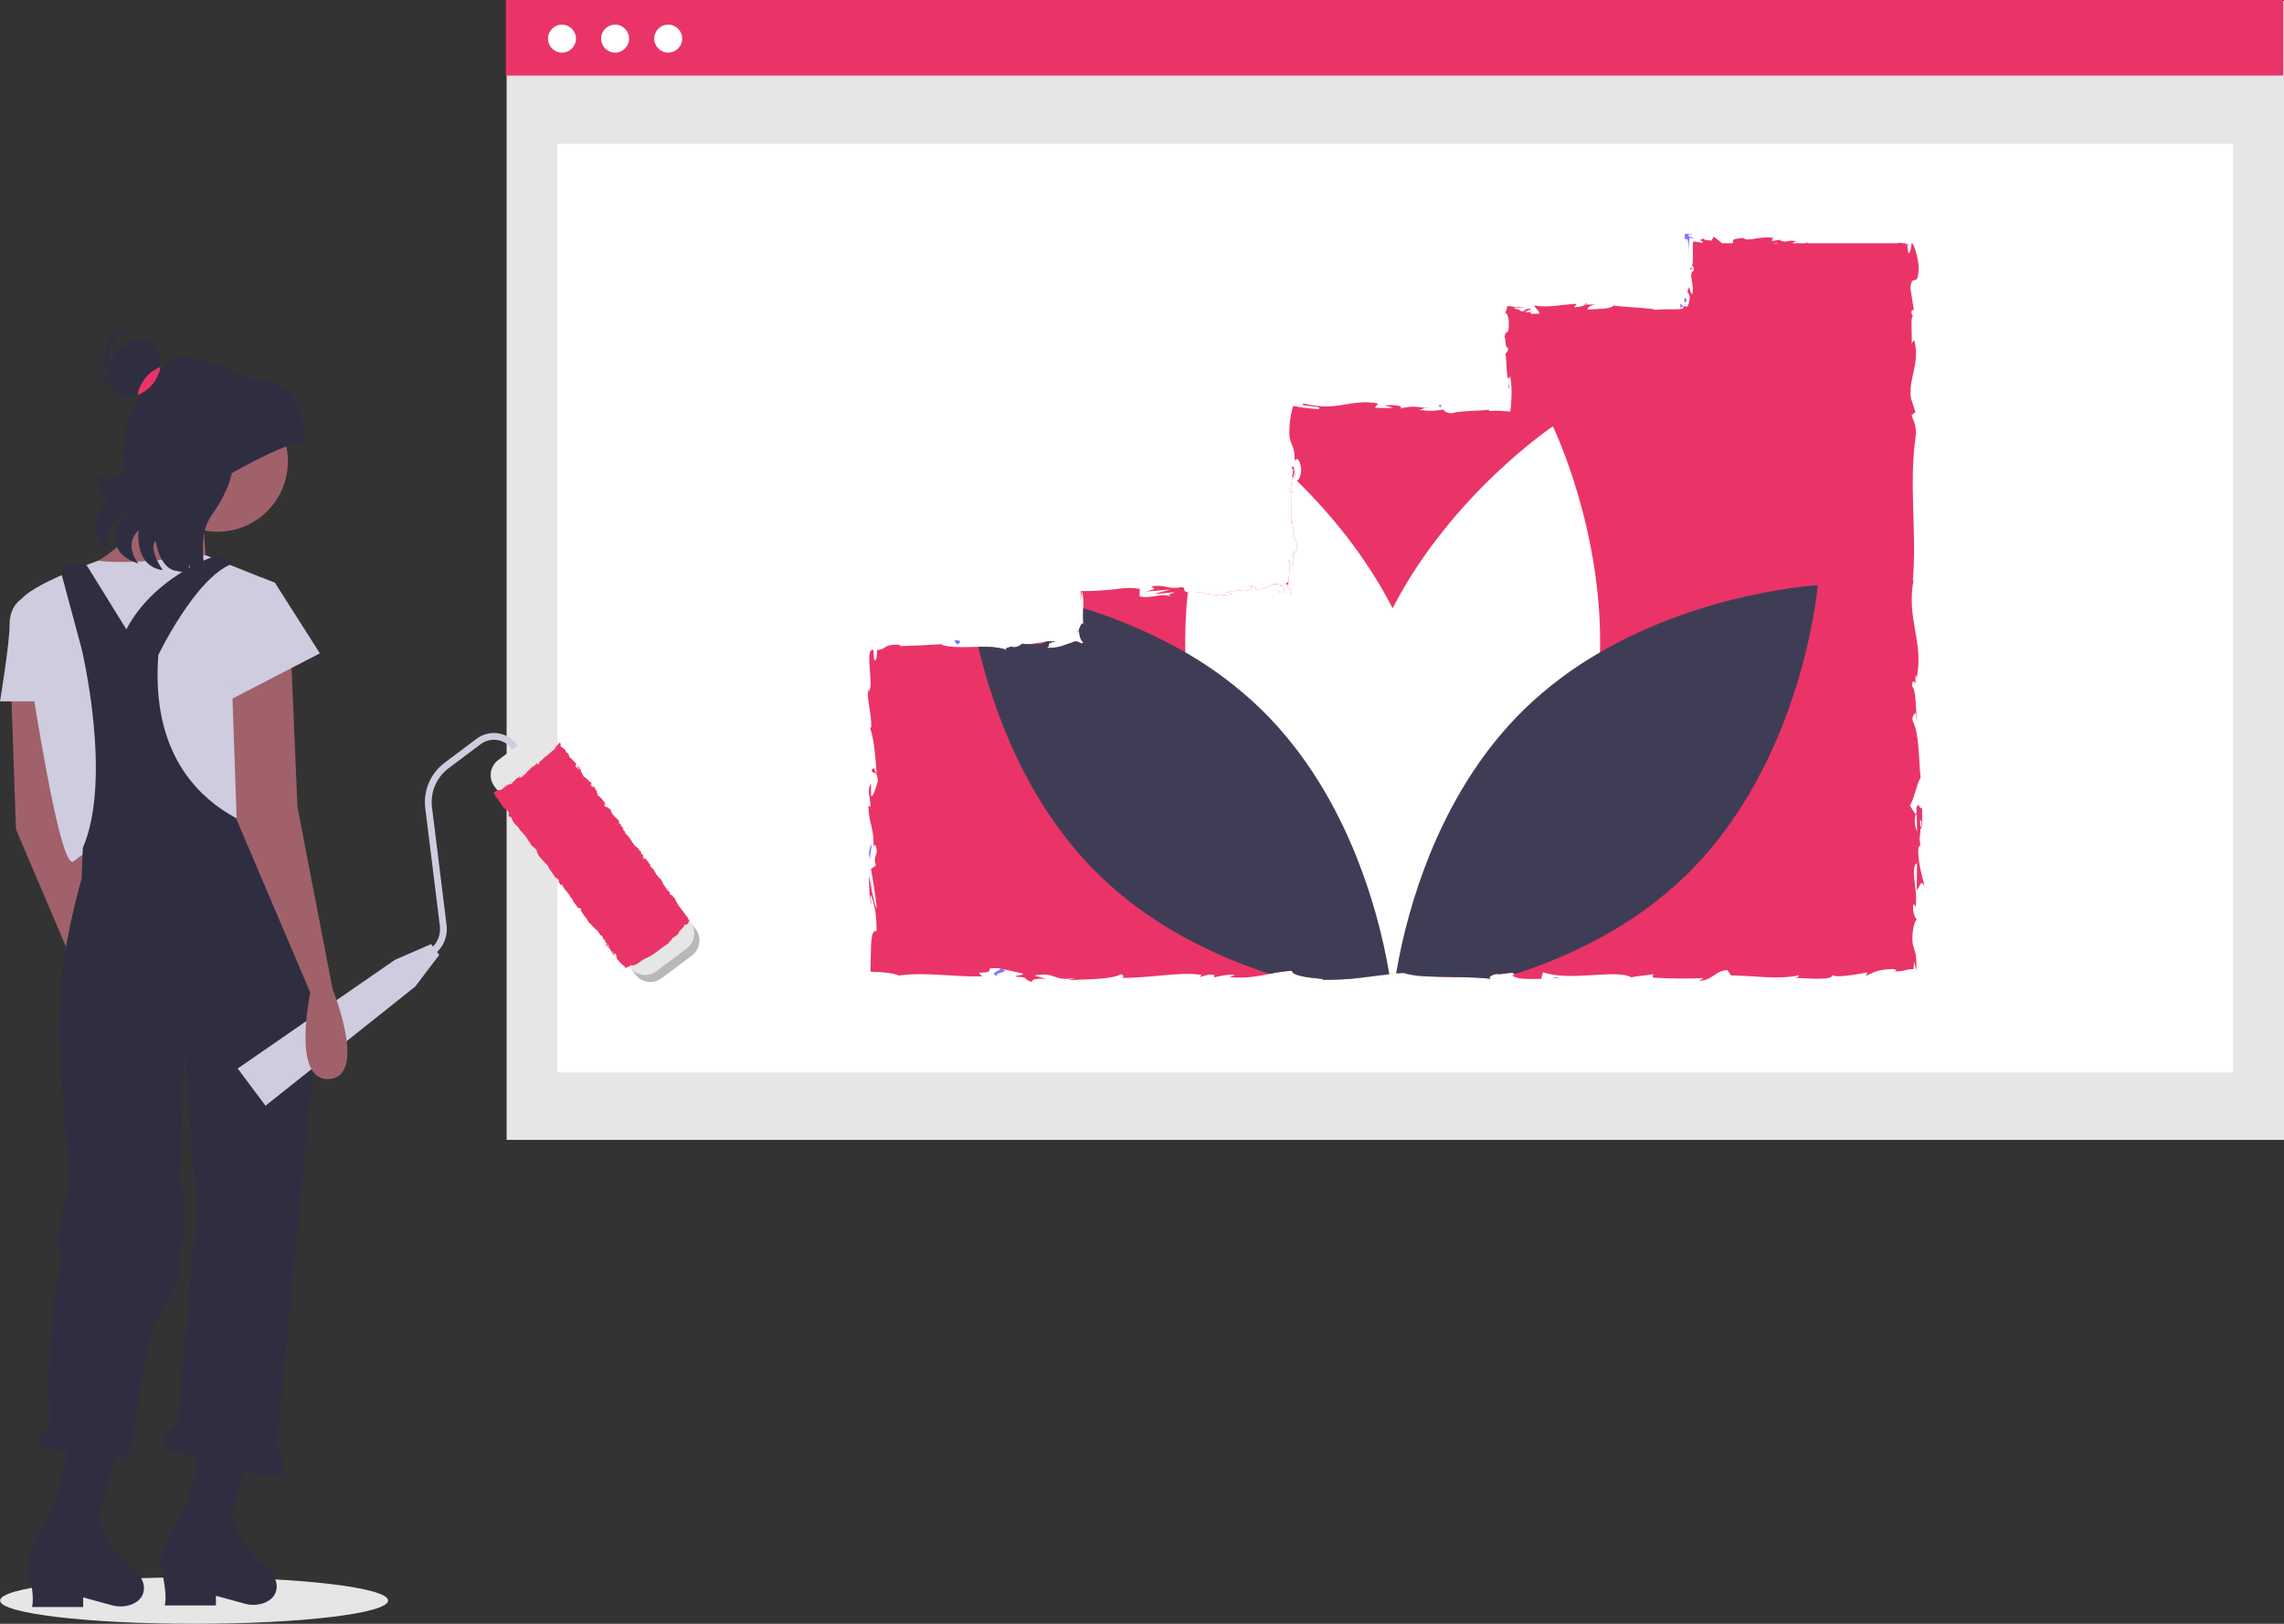 <svg width="180" height="128" viewBox="0 0 180 128" fill="none" xmlns="http://www.w3.org/2000/svg">
<rect x="0" y="0" width="180" height="128" fill="#333333" stroke="none"/>
<g clip-path="url(#clip0)">
<path d="M15.297 128C23.741 128 30.587 127.179 30.587 126.167C30.587 125.155 23.741 124.335 15.297 124.335C6.853 124.335 0.008 125.155 0.008 126.167C0.008 127.179 6.853 128 15.297 128Z" fill="#E6E6E6"/>
<path d="M180 0.079H39.927V89.852H180V0.079Z" fill="#E6E6E6"/>
<path d="M175.995 11.339H43.932V84.541H175.995V11.339Z" fill="white"/>
<path d="M179.94 0H39.867V5.955H179.94V0Z" fill="#EA3467"/>
<path d="M44.289 4.148C44.898 4.148 45.392 3.654 45.392 3.045C45.392 2.435 44.898 1.941 44.289 1.941C43.68 1.941 43.186 2.435 43.186 3.045C43.186 3.654 43.68 4.148 44.289 4.148Z" fill="white"/>
<path d="M48.476 4.148C49.085 4.148 49.578 3.654 49.578 3.045C49.578 2.435 49.085 1.941 48.476 1.941C47.867 1.941 47.373 2.435 47.373 3.045C47.373 3.654 47.867 4.148 48.476 4.148Z" fill="white"/>
<path d="M52.662 4.148C53.271 4.148 53.765 3.654 53.765 3.045C53.765 2.435 53.271 1.941 52.662 1.941C52.053 1.941 51.559 2.435 51.559 3.045C51.559 3.654 52.053 4.148 52.662 4.148Z" fill="white"/>
<path d="M118.985 29.769C118.963 29.851 118.949 29.935 118.947 30.02L118.985 29.769Z" fill="#7F77FF"/>
<path d="M102.096 37.503C102.088 37.319 102.055 37.242 102.026 37.233C102.047 37.404 102.067 37.544 102.096 37.503Z" fill="#7F77FF"/>
<path d="M101.755 41.386C101.749 41.466 101.743 41.54 101.733 41.629C101.714 41.548 101.722 41.463 101.755 41.386Z" fill="#7F77FF"/>
<path d="M118.946 30.02L118.843 30.666C118.95 30.711 118.922 30.335 118.946 30.02Z" fill="#7F77FF"/>
<path d="M124.771 24.006L124.967 24.005C125.026 23.966 125.081 23.921 125.13 23.871L124.771 24.006Z" fill="#7F77FF"/>
<path d="M132.457 24.345C132.464 24.299 132.484 24.256 132.516 24.222C132.547 24.188 132.588 24.164 132.634 24.153C132.582 24.081 132.523 24.015 132.458 23.955C132.363 23.943 132.463 24.223 132.457 24.345Z" fill="#7F77FF"/>
<path d="M140.498 18.86C140.524 18.856 140.548 18.852 140.567 18.848L140.498 18.86Z" fill="#7F77FF"/>
<path d="M140.338 18.887L140.497 18.86C140.444 18.868 140.384 18.877 140.338 18.887Z" fill="#7F77FF"/>
<path d="M118.618 24.667C118.599 24.663 118.579 24.665 118.561 24.674C118.543 24.682 118.529 24.695 118.519 24.713C118.554 24.735 118.587 24.712 118.618 24.667Z" fill="#7F77FF"/>
<path d="M150.297 19.174L150.312 19.305C150.363 19.322 150.415 19.331 150.468 19.334L150.297 19.174Z" fill="#7F77FF"/>
<path d="M101.135 46.102C101.137 46.102 101.137 46.104 101.133 46.108C101.133 46.11 101.131 46.112 101.129 46.114C101.129 46.118 101.1 46.122 101.078 46.126C101.067 46.123 101.056 46.121 101.044 46.12C101.074 46.116 101.104 46.11 101.127 46.108C101.131 46.104 101.133 46.102 101.135 46.102Z" fill="#7F77FF"/>
<path d="M78.722 76.953C77.937 76.703 79.999 76.632 78.817 76.354C78.927 76.464 77.743 76.791 78.722 76.953Z" fill="#7F77FF"/>
<path d="M84.993 49.716C84.966 49.783 84.924 49.844 84.871 49.893C84.93 49.762 84.963 49.722 84.993 49.716Z" fill="#7F77FF"/>
<path d="M96.611 46.686C96.503 46.682 96.396 46.67 96.29 46.65L96.611 46.686Z" fill="#7F77FF"/>
<path d="M80.836 50.705C80.727 50.684 80.615 50.684 80.505 50.705C80.528 50.719 80.552 50.731 80.578 50.739C80.659 50.705 80.749 50.693 80.836 50.705Z" fill="#7F77FF"/>
<path d="M80.836 50.705C80.878 50.712 80.921 50.721 80.976 50.727C80.93 50.717 80.883 50.709 80.836 50.705Z" fill="#7F77FF"/>
<path d="M73.978 50.729C74.015 50.751 74.064 50.767 74.107 50.785C74.176 50.781 74.257 50.775 74.329 50.77L73.978 50.729Z" fill="#7F77FF"/>
<path d="M79.788 50.917C79.788 50.922 79.786 50.927 79.783 50.931C79.78 50.935 79.776 50.938 79.772 50.94C79.78 50.928 79.788 50.917 79.788 50.917Z" fill="#7F77FF"/>
<path d="M149.154 76.547C149.109 76.543 149.065 76.539 149.016 76.534C149.067 76.541 149.112 76.545 149.154 76.547Z" fill="#7F77FF"/>
<path d="M151.042 70.119C151.04 70.119 151.039 70.12 151.037 70.12C151.039 70.128 151.04 70.126 151.042 70.119Z" fill="#7F77FF"/>
<path d="M96.013 46.867C96.085 46.853 96.155 46.833 96.222 46.805C96.368 46.843 96.169 46.841 96.013 46.867Z" fill="#7F77FF"/>
<path d="M150.839 45.569C150.849 45.522 150.86 45.469 150.874 45.404C150.861 45.46 150.85 45.514 150.839 45.569Z" fill="#7F77FF"/>
<path d="M151.198 66.788C151.22 66.74 151.25 66.697 151.288 66.66L151.316 66.76C151.338 66.555 151.324 66.348 151.276 66.148C151.319 65.883 151.345 65.614 151.352 65.345C151.563 65.232 151.465 64.206 151.477 63.712C151.198 63.752 151.242 63.116 151.017 63.696C151.033 63.662 151.043 63.831 151.055 64.134C151.059 64.205 151.069 64.276 151.085 64.345C151.077 64.335 151.069 64.323 151.059 64.311C151.065 64.636 151.071 65.061 151.079 65.543C150.889 65.119 150.851 64.642 150.971 64.194C150.792 63.941 150.607 63.66 150.522 63.502C150.912 62.825 151.123 61.518 151.362 61.337C151.206 59.825 151.258 57.775 150.733 56.822C150.665 56.392 150.884 56.328 150.967 56.167C151.019 56.416 151.011 56.711 151.087 56.846C150.952 55.986 151.035 54.298 150.667 54.093C150.832 53.009 151.005 54.703 150.946 53.212L151.057 53.414C151.634 50.535 150.173 48.714 150.838 45.568C150.812 45.685 150.788 45.755 150.745 45.787C151.077 42.085 150.432 38.157 150.96 34.503C151.065 33.465 150.832 33.351 150.653 32.718L150.954 32.493L150.607 31.409C150.352 29.873 151.344 28.749 150.864 26.803L150.661 27.054C150.701 26.354 150.541 24.84 150.774 24.958C150.713 24.891 150.671 24.81 150.653 24.721C150.635 24.633 150.641 24.541 150.671 24.456L150.828 24.434L150.557 22.716C150.671 21.388 151.183 22.926 151.212 20.983C151.153 20.262 150.754 18.929 150.649 19.2C150.643 19.491 150.551 19.943 150.394 19.965L150.313 19.306C150.283 19.298 150.255 19.29 150.225 19.28V19.174H149.94C149.881 19.149 149.817 19.136 149.753 19.136C149.689 19.136 149.625 19.149 149.566 19.174H142.429L142.506 19.096L142.271 19.174H141.264C141.294 19.114 141.389 19.065 141.588 19.041C140.856 18.835 140.939 19.188 140.312 18.959C140.243 18.923 140.273 18.903 140.338 18.887L139.621 19.011C139.763 18.923 139.504 18.718 139.942 18.778C138.66 18.539 137.873 19.088 137.39 18.774L137.497 18.75C136.165 18.853 136.729 18.971 136.538 19.174H135.705L135.538 19.035L135.313 18.847C135.237 18.777 135.153 18.714 135.064 18.66C134.996 18.756 134.935 18.858 134.881 18.963C134.674 18.953 134.248 18.931 134.268 18.808C133.904 18.913 133.979 18.945 134.067 18.977C134.163 19.009 134.278 19.039 134.131 19.138C133.897 19.083 133.659 19.05 133.42 19.041C133.394 19.483 133.426 20.019 133.416 20.427C133.406 20.854 133.356 21.129 133.161 21.214C133.392 21.531 133.34 20.367 133.502 21.312C132.98 21.577 133.589 22.416 133.35 23.203C133.081 22.975 133.225 22.195 132.984 23.007C133.06 23.088 133.115 23.184 133.147 23.29C133.17 23.397 133.172 23.507 133.155 23.615C133.12 23.806 133.066 23.994 132.994 24.175C132.876 24.145 132.754 24.138 132.634 24.153C132.753 24.334 132.486 24.372 132.086 24.38C131.845 24.38 131.568 24.382 131.286 24.382C130.989 24.386 130.684 24.394 130.398 24.424C130.469 24.302 128.246 24.227 127.182 24.095L127.212 24.033C127.007 24.4 125.91 24.33 125.11 24.406C125.142 24.187 125.285 24.101 125.719 24.003L124.967 24.005C124.789 24.123 124.557 24.185 124.069 24.227L124.258 23.952C123.758 23.96 123.255 24.041 122.715 24.097C122.444 24.125 122.167 24.145 121.875 24.149C121.729 24.151 121.58 24.147 121.427 24.139C121.351 24.135 121.274 24.129 121.196 24.121C121.108 24.111 121.021 24.101 120.933 24.091C120.905 24.155 121.003 24.233 121.065 24.312C121.141 24.39 121.21 24.474 121.272 24.563C121.289 24.588 121.3 24.616 121.303 24.647C121.306 24.677 121.302 24.707 121.289 24.735H120.593C120.595 24.659 120.64 24.591 120.788 24.555C120.583 24.614 120.368 24.628 120.157 24.597C120.316 24.521 120.501 24.444 120.71 24.366C119.954 24.265 120.4 24.559 119.868 24.537C119.759 24.342 119.358 24.398 119.315 24.242C119.464 24.223 119.894 24.322 120.085 24.247C119.689 24.227 119.221 24.181 118.791 24.117C118.766 24.309 118.708 24.495 118.62 24.667C118.731 24.677 118.885 24.864 118.908 25.376C118.916 26.032 118.857 26.137 118.783 26.179C118.747 26.199 118.707 26.201 118.669 26.253C118.647 26.288 118.628 26.326 118.616 26.366C118.595 26.42 118.581 26.475 118.572 26.532C118.707 26.775 118.566 27.412 118.861 27.43C118.859 27.723 118.721 27.777 118.642 27.89C118.771 28.408 118.679 30.309 118.992 29.725L119.012 29.592C119.018 29.618 119.02 29.646 119.026 29.677C119.108 30.192 119.14 30.713 119.121 31.233C119.109 31.668 119.068 32.08 119.028 32.443C118.735 32.417 118.464 32.395 118.212 32.383C118.084 32.379 117.961 32.375 117.837 32.379L117.598 32.385C117.515 32.391 117.429 32.395 117.346 32.399L117.35 32.301C116.344 32.413 115.112 32.367 114.395 32.58C114.098 32.578 113.694 32.399 113.822 32.283C113.053 32.357 112.968 32.467 111.859 32.305C112.629 32.134 111.592 32.152 112.649 32.18C111.652 32.094 111.425 31.937 110.354 32.206C110.718 31.953 109.603 31.889 109.129 31.963L109.828 32.144C109.337 32.17 108.845 32.168 108.355 32.136L108.61 31.805C107.59 31.604 106.668 31.775 105.808 31.913C105.396 31.988 104.979 32.031 104.56 32.042L104.409 32.04L104.216 32.03C104.066 32.022 103.915 32.01 103.762 31.992C103.426 31.952 103.093 31.894 102.764 31.817C102.406 31.933 102.884 31.973 103.324 32.018C103.776 32.064 104.186 32.116 103.875 32.252C103.217 32.208 102.562 32.123 101.914 31.998C101.786 32.433 101.696 32.877 101.646 33.327C101.622 33.588 101.614 33.825 101.614 34.035C101.614 34.138 101.616 34.238 101.622 34.33C101.624 34.371 101.626 34.433 101.63 34.453C101.634 34.477 101.638 34.503 101.642 34.527C101.675 34.699 101.73 34.867 101.803 35.027C101.993 35.431 102.063 35.881 102.004 36.324C102.121 36.15 102.438 35.989 102.547 36.995C102.523 37.553 102.352 37.858 102.199 37.886C102.113 37.904 102.034 37.834 101.988 37.678C101.974 37.639 101.964 37.598 101.958 37.557C101.948 37.332 101.986 37.224 102.026 37.232C101.982 36.929 101.932 36.531 101.805 36.904L101.922 37.025C101.885 37.196 101.86 37.369 101.847 37.543C101.793 38.079 101.761 38.703 101.62 38.481C101.717 39.089 101.791 38.88 101.849 38.475C101.723 39.551 101.863 40.221 101.755 41.386C101.821 41.189 101.96 41.006 101.958 41.203C101.811 43.024 102.183 42.006 102.235 43.239C102.054 43.94 101.805 42.988 101.954 44.229C101.833 44.988 101.642 44.391 101.546 44.09C101.64 44.606 101.641 45.135 101.55 45.652C101.544 45.685 101.54 45.719 101.534 45.751C101.53 45.775 101.526 45.801 101.522 45.825L101.514 45.867C101.512 45.879 101.51 45.877 101.508 45.881L101.492 45.901C101.474 45.921 101.454 45.939 101.433 45.955C101.404 45.971 101.378 45.989 101.353 46.01C101.333 45.978 101.309 45.95 101.281 45.925C101.293 45.938 101.302 45.955 101.308 45.972C101.313 45.989 101.315 46.008 101.313 46.026C101.337 46.042 101.363 46.057 101.389 46.07C101.44 46.097 101.494 46.117 101.55 46.132C101.51 46.19 101.508 46.247 101.431 46.176C101.422 46.169 101.414 46.162 101.407 46.154C101.476 46.258 101.559 46.352 101.653 46.435C101.757 46.54 101.88 46.654 101.763 46.759C101.599 46.719 101.429 46.712 101.263 46.739C101.221 46.741 101.18 46.741 101.14 46.739C101.077 46.736 101.015 46.728 100.953 46.718C100.903 46.714 100.854 46.699 100.811 46.674C100.768 46.65 100.73 46.615 100.702 46.574C100.887 46.588 101.02 46.592 101.12 46.59C101.174 46.59 101.194 46.582 101.21 46.568C101.237 46.544 101.217 46.498 101.2 46.45C101.166 46.369 101.154 46.277 101.214 46.231C101.204 46.234 101.195 46.235 101.186 46.235C101.168 46.235 101.15 46.231 101.134 46.225C101.058 46.219 100.981 46.212 100.899 46.203C100.847 46.168 100.949 46.138 101.044 46.12C100.937 46.098 100.841 46.082 100.758 46.07C100.592 46.04 100.423 46.04 100.258 46.07C99.895 46.156 99.973 46.472 98.946 46.467C99.129 46.291 98.607 46.132 98.371 46.17C98.958 46.174 98.651 46.465 98.114 46.6C97.18 46.462 97.1 46.702 96.611 46.686L97.168 46.751C96.979 46.929 96.513 46.905 95.864 46.961C95.846 46.917 95.896 46.893 95.968 46.875C95.297 46.978 94.492 46.516 93.61 46.688C93.602 46.688 93.593 46.689 93.585 46.692C93.119 46.572 93.539 46.361 93.129 46.279C92.002 46.508 91.908 46.036 90.722 46.225C91.064 46.465 91.124 46.407 90.288 46.638L92.239 46.47L90.986 46.815C91.576 46.819 92.229 46.666 92.581 46.708C91.984 46.901 92.046 46.841 92.328 47.038C91.522 46.682 90.731 47.247 89.802 47.006L89.83 46.417C89.238 46.323 88.635 46.325 88.044 46.425L87.817 46.455L87.703 46.468L87.674 46.472L87.628 46.476L87.534 46.484C87.289 46.502 87.04 46.522 86.784 46.542C86.28 46.576 85.766 46.6 85.179 46.596C85.177 46.859 85.169 47.132 85.155 47.417L85.249 46.666L85.322 46.674C85.314 46.687 85.301 46.697 85.287 46.704C85.371 47.073 85.4 47.453 85.37 47.831C85.37 47.865 85.368 47.901 85.368 47.937V47.939C85.364 48.126 85.358 48.321 85.356 48.517C85.356 48.632 85.358 48.746 85.362 48.857C85.364 48.913 85.368 48.967 85.37 49.021L85.376 49.098L85.384 49.152C85.187 49.096 85.115 49.465 84.994 49.716C85.03 49.708 85.048 49.788 85.059 49.913C85.072 49.965 85.077 50.029 85.091 50.104C85.128 50.312 85.226 50.503 85.372 50.654C85.342 50.684 85.308 50.711 85.271 50.732C85.148 50.686 85.029 50.634 84.912 50.575C84.79 50.549 84.663 50.563 84.55 50.616C84.524 50.628 84.498 50.642 84.472 50.656C84.452 50.667 84.43 50.675 84.406 50.678C84.379 50.686 84.351 50.694 84.325 50.702C84.215 50.736 84.112 50.772 84.01 50.808C83.529 51.007 83.009 51.096 82.489 51.069C82.913 50.855 82.272 50.716 83.218 50.563C82.746 50.561 82.324 50.525 82.316 50.66C82.264 50.641 82.21 50.633 82.155 50.636C81.918 50.638 81.538 50.73 81.189 50.772C81.022 50.798 80.853 50.798 80.686 50.772C80.648 50.766 80.612 50.755 80.578 50.74C80.557 50.749 80.536 50.76 80.516 50.772C80.418 50.861 80.302 50.929 80.177 50.971C80.051 51.012 79.918 51.028 79.786 51.015C79.779 51.011 79.774 51.006 79.77 51C79.766 50.994 79.763 50.987 79.761 50.98C79.76 50.973 79.76 50.966 79.762 50.959C79.764 50.952 79.767 50.945 79.772 50.939C79.666 51.021 78.995 51.067 79.423 51.268C78.796 51.003 77.954 50.975 77.096 50.987C75.971 51.001 74.822 51.085 74.106 50.786C73.592 50.818 73.027 50.852 72.471 50.877C72.195 50.887 71.92 50.899 71.657 50.909C71.525 50.913 71.396 50.917 71.273 50.921C71.133 50.923 71 50.927 70.873 50.929C70.912 50.899 70.912 50.875 70.934 50.861C70.983 50.842 71.037 50.839 71.088 50.852C71.052 50.847 71.028 50.842 70.984 50.84C70.94 50.836 70.896 50.834 70.855 50.83C70.771 50.826 70.693 50.824 70.622 50.822C70.499 50.821 70.377 50.828 70.255 50.842C70.106 50.856 69.962 50.901 69.831 50.973C69.628 51.142 69.374 51.237 69.111 51.244C69.12 51.458 69.109 51.673 69.079 51.886C68.999 52.059 68.949 52.099 68.915 52.041C68.877 51.922 68.858 51.799 68.858 51.674C68.84 51.358 68.846 50.999 68.786 51.266C68.464 51.122 68.486 51.883 68.541 52.716C68.569 53.2 68.605 53.412 68.611 53.716C68.625 53.994 68.587 54.272 68.497 54.535L68.46 54.296C68.239 55.049 68.704 56.135 68.659 57.366C68.659 57.366 68.601 57.306 68.561 57.358C68.89 58.201 68.999 59.795 69.091 60.978C68.838 60.61 68.957 60.44 68.701 60.666C68.736 61.197 69.113 60.51 69.184 61.57C69.047 61.915 68.925 62.68 68.651 62.781L68.635 61.781C68.28 62.293 68.649 63.074 68.587 63.602L68.432 63.534C68.481 65.067 68.872 65.088 68.844 66.734L68.961 66.565C69.35 67.465 68.744 67.32 69.033 68.216L68.639 68.489C68.734 69.083 69.019 70.567 69.093 71.633C68.802 71.029 68.653 69.784 68.48 69.013C68.478 69.601 68.509 71.013 68.703 71.32C68.665 71.083 68.569 70.784 68.629 70.549C68.937 71.27 69.089 72.221 69.083 73.394C68.834 73.326 68.726 73.629 68.675 74.1C68.673 74.129 68.669 74.159 68.667 74.191C68.665 74.235 68.661 74.281 68.659 74.327C68.655 74.42 68.651 74.516 68.645 74.615C68.641 74.815 68.635 75.026 68.629 75.241C68.619 75.681 68.609 76.144 68.599 76.592C69.509 76.622 70.345 76.687 70.831 76.893L70.994 76.879L71.096 76.867L71.291 76.847C71.42 76.835 71.549 76.825 71.679 76.817C71.938 76.799 72.197 76.793 72.457 76.791C72.977 76.789 73.502 76.811 74.038 76.841C75.109 76.901 76.222 76.99 77.43 76.966C76.574 76.375 78.135 76.95 77.988 76.341C78.545 76.303 78.76 76.313 78.812 76.351L78.731 76.333C78.76 76.341 78.784 76.347 78.816 76.355V76.353L80.52 76.715C80.924 76.893 79.985 76.849 80.037 76.986C81.269 77.034 80.554 77.245 81.368 77.407C81.201 77.189 81.796 77.094 82.499 77.178L81.51 76.897C83.232 76.572 82.999 77.409 84.733 77.086L84.183 77.279C85.075 77.166 87.469 77.283 88.343 76.793C88.5 76.863 88.709 77.03 88.317 77.074C90.445 77.148 93.053 76.554 94.707 76.855L94.546 77.004C94.942 76.96 95.237 76.723 95.735 76.873C95.709 76.934 95.573 77.022 95.758 77.03C95.968 76.98 96.812 76.769 97.339 76.857L96.889 77.024C98.195 77.148 99.119 76.954 100.059 76.767C100.637 76.641 101.224 76.557 101.815 76.514C101.811 76.952 103.443 77.096 104.26 77.166L104.23 77.227C105.199 77.245 106.168 77.198 107.13 77.086C107.869 77.004 108.586 76.901 109.344 76.815H109.346C109.394 76.809 109.442 76.803 109.492 76.797C109.667 76.777 109.846 76.759 110.027 76.741C110.083 76.735 110.141 76.729 110.198 76.723C110.322 76.713 110.447 76.703 110.575 76.693C111.208 76.867 111.861 76.959 112.518 76.968C114.075 77.044 116.034 76.982 117.515 77.16C117.172 77.08 117.571 76.817 117.967 76.773C118.458 76.857 119.303 76.516 119.336 76.805C119.339 76.827 119.338 76.849 119.332 76.871L119.155 76.863H119.145L119.147 76.865C119.543 77.257 120.619 77.154 121.459 77.164L121.596 76.638C123.796 77.403 127.36 76.357 128.56 77.042C129.092 76.911 129.749 76.913 130.274 76.781L130.246 77.062C131.585 77.147 132.928 77.16 134.268 77.102L133.898 77.305C134.923 77.323 135.192 76.49 136.139 76.474L136.422 76.895C138.212 76.889 140.022 77.259 141.79 76.877C141.762 76.939 141.708 77.06 141.419 77.078C142.234 77.088 144.519 77.345 144.392 76.839C144.587 77.124 146.267 76.813 147.181 76.656L147.032 76.933C147.44 76.755 147.649 76.642 147.9 76.562C148.042 76.517 148.188 76.483 148.336 76.46C148.427 76.446 148.515 76.433 148.64 76.421C148.791 76.409 148.963 76.397 149.156 76.383C149.498 76.416 149.556 76.57 149.154 76.548C149.453 76.588 149.757 76.574 150.052 76.508C150.299 76.43 150.557 76.389 150.816 76.387C150.815 76.186 150.826 75.986 150.848 75.787C150.908 76.018 150.967 76.263 151.025 76.522C151.048 76.096 151.03 75.668 150.971 75.245C150.924 74.99 150.848 74.801 150.747 74.448C150.739 74.4 150.733 74.349 150.729 74.295C150.725 74.245 150.721 74.195 150.717 74.141C150.713 74.054 150.711 73.958 150.713 73.862C150.719 73.664 150.738 73.466 150.77 73.271C150.832 72.886 150.942 72.559 151.067 72.492C150.914 72.366 150.709 71.86 150.78 71.314C150.876 71.241 150.936 71.438 150.964 71.539C151.153 69.991 150.641 69.236 150.914 68.172C150.955 68.161 150.992 68.138 151.022 68.106C151.051 68.074 151.071 68.035 151.079 67.993C151.073 69.121 151.059 70.045 151.041 70.119C151.294 70.105 151.34 69.131 151.69 69.916C151.497 69.119 151.079 67.756 151.198 66.788ZM151.423 64.726C151.463 65.056 151.407 65.166 151.35 65.212C151.346 65.056 151.336 64.873 151.316 64.634C151.306 64.626 151.294 64.606 151.282 64.596C151.339 64.627 151.388 64.671 151.423 64.726ZM140.028 19.13C140.061 19.141 140.093 19.156 140.123 19.174H139.701C139.803 19.158 139.91 19.144 140.028 19.13V19.13Z" fill="#EA3467"/>
<path d="M101.263 46.208C101.25 46.222 101.233 46.23 101.214 46.231C101.229 46.221 101.245 46.213 101.263 46.208Z" fill="#7F77FF"/>
<path d="M95.968 46.876C95.983 46.873 95.998 46.87 96.013 46.867C95.998 46.869 95.982 46.873 95.968 46.876Z" fill="#7F77FF"/>
<path d="M151.055 64.134C151.046 64.089 151.039 64.044 151.035 63.998C151.01 64.066 150.99 64.13 150.972 64.195L151.06 64.311L151.055 64.134Z" fill="#7F77FF"/>
<path d="M118.986 29.769C118.993 29.736 119.007 29.705 119.025 29.677C119.012 29.706 119.003 29.706 118.992 29.725L118.986 29.769Z" fill="#7F77FF"/>
<path d="M132.9 18.838C132.99 18.841 133.091 18.97 133.072 19.924L133.132 18.752L133.571 18.774C133.216 18.665 132.63 18.52 133.442 18.494C133.162 18.461 132.949 18.436 132.798 18.419C132.732 18.98 132.81 18.841 132.9 18.838Z" fill="#7F77FF"/>
<path d="M132.915 23.714C132.89 23.491 132.851 23.484 132.81 23.511C132.769 23.539 132.728 23.596 132.697 23.568C132.795 23.832 132.82 23.961 132.915 23.714Z" fill="#7F77FF"/>
<path d="M113.532 32.184L113.601 31.929C113.07 31.965 113.596 32.028 113.532 32.184Z" fill="#7F77FF"/>
<path d="M104.341 31.724L104.385 31.721L104.467 31.713L104.794 31.686L105.026 31.649L104.583 31.695L104.361 31.718L103.999 31.742L104.272 31.728L104.341 31.724Z" fill="#7F77FF"/>
<path d="M75.222 50.482L75.383 50.795C75.742 50.739 75.817 50.386 75.222 50.482Z" fill="#7F77FF"/>
<path d="M68.668 66.548C68.572 66.727 68.514 66.923 68.496 67.125C68.478 67.327 68.501 67.53 68.565 67.723C68.586 67.254 68.709 66.787 68.668 66.548Z" fill="#7F77FF"/>
<path d="M122.223 77.139L123.012 77.051L122.642 77.034L122.223 77.139Z" fill="#7F77FF"/>
<path d="M126.095 51.421C126.047 53.838 125.71 56.241 125.09 58.578C122.677 67.503 116.075 73.998 112.518 76.968C111.861 76.959 111.208 76.867 110.575 76.693C110.447 76.703 110.322 76.713 110.198 76.723C110.141 76.729 110.083 76.735 110.027 76.741C109.846 76.759 109.667 76.777 109.492 76.797C109.442 76.803 109.394 76.809 109.346 76.815H109.344C108.193 73.803 107.368 70.677 106.882 67.489L106.88 67.487V67.485C106.264 63.397 106.165 58.599 107.461 53.806C108.016 51.778 108.784 49.813 109.752 47.947C114.379 38.962 122.381 33.608 122.381 33.608C122.381 33.608 126.334 41.735 126.095 51.421Z" fill="white"/>
<path d="M101.755 41.386C101.749 41.466 101.743 41.54 101.733 41.629C101.714 41.548 101.722 41.463 101.755 41.386Z" fill="white"/>
<path d="M96.013 46.867C96.085 46.853 96.155 46.833 96.222 46.805C96.368 46.843 96.169 46.841 96.013 46.867Z" fill="white"/>
<path d="M96.29 46.65L96.611 46.686C96.503 46.682 96.396 46.67 96.29 46.65Z" fill="white"/>
<path d="M101.078 46.126C101.067 46.123 101.056 46.121 101.044 46.12C101.074 46.116 101.104 46.11 101.127 46.108C101.131 46.104 101.133 46.102 101.135 46.102C101.137 46.102 101.137 46.104 101.133 46.108C101.133 46.11 101.131 46.112 101.129 46.114C101.129 46.118 101.1 46.122 101.078 46.126Z" fill="white"/>
<path d="M101.263 46.208C101.25 46.222 101.233 46.23 101.214 46.231C101.229 46.221 101.245 46.213 101.263 46.208Z" fill="white"/>
<path d="M112.631 67.473C112.631 67.477 112.629 67.481 112.629 67.485C112.148 70.642 111.333 73.739 110.198 76.723C110.141 76.729 110.083 76.735 110.027 76.741C109.846 76.759 109.667 76.777 109.492 76.797C109.442 76.803 109.394 76.809 109.346 76.815H109.344C108.586 76.901 107.869 77.004 107.13 77.086C103.609 74.171 96.864 67.623 94.421 58.578C93.799 56.241 93.461 53.837 93.413 51.419C93.377 49.84 93.443 48.259 93.61 46.688C94.492 46.516 95.297 46.978 95.968 46.875C95.896 46.893 95.846 46.917 95.864 46.961C96.513 46.905 96.979 46.929 97.168 46.751L96.611 46.686C97.1 46.702 97.18 46.463 98.114 46.6C98.651 46.465 98.958 46.174 98.371 46.17C98.608 46.132 99.129 46.291 98.946 46.467C99.973 46.472 99.896 46.156 100.258 46.07H100.758C100.841 46.082 100.937 46.098 101.044 46.12C100.949 46.138 100.847 46.168 100.899 46.204C100.981 46.212 101.058 46.219 101.134 46.225C101.151 46.231 101.168 46.235 101.186 46.235C101.195 46.235 101.205 46.234 101.214 46.231C101.154 46.277 101.166 46.369 101.2 46.451C101.218 46.498 101.238 46.544 101.21 46.568C101.194 46.582 101.174 46.59 101.12 46.59C101.02 46.592 100.887 46.588 100.702 46.574C100.73 46.615 100.768 46.65 100.811 46.675C100.854 46.699 100.903 46.714 100.953 46.718C101.015 46.729 101.077 46.736 101.14 46.739C101.18 46.742 101.222 46.742 101.263 46.739C101.43 46.712 101.6 46.719 101.763 46.759C101.881 46.654 101.757 46.54 101.654 46.435C101.559 46.352 101.476 46.258 101.407 46.154C101.414 46.162 101.422 46.169 101.431 46.176C101.508 46.247 101.51 46.19 101.55 46.132C101.494 46.117 101.44 46.097 101.389 46.07H101.534V45.751C101.54 45.719 101.544 45.686 101.55 45.652C101.641 45.135 101.64 44.606 101.546 44.09C101.642 44.391 101.833 44.988 101.954 44.229C101.805 42.988 102.054 43.94 102.235 43.239C102.183 42.006 101.811 43.024 101.958 41.203C101.96 41.006 101.821 41.189 101.755 41.386C101.863 40.221 101.723 39.551 101.849 38.475C101.791 38.88 101.717 39.089 101.62 38.481C101.761 38.703 101.793 38.079 101.847 37.543C101.892 37.587 101.94 37.633 101.988 37.679C102.058 37.746 102.129 37.816 102.199 37.886C104.68 40.322 107.588 43.733 109.752 47.947C109.753 47.947 109.753 47.947 109.753 47.947C109.753 47.947 109.754 47.947 109.754 47.947C109.754 47.948 109.754 47.948 109.754 47.948C109.754 47.948 109.754 47.949 109.754 47.949C110.725 49.814 111.493 51.778 112.048 53.806C113.342 58.596 113.244 63.385 112.631 67.473Z" fill="white"/>
<path d="M84.993 49.716C84.966 49.783 84.924 49.844 84.871 49.893C84.93 49.762 84.963 49.722 84.993 49.716Z" fill="#3F3D56"/>
<path d="M79.788 50.917C79.788 50.922 79.786 50.927 79.783 50.931C79.78 50.935 79.776 50.938 79.772 50.94C79.78 50.928 79.788 50.917 79.788 50.917Z" fill="#3F3D56"/>
<path d="M109.492 76.797C109.442 76.803 109.394 76.809 109.346 76.815H109.344C108.586 76.901 107.869 77.004 107.13 77.086C106.168 77.198 105.199 77.245 104.23 77.227L104.26 77.166C103.443 77.096 101.811 76.953 101.815 76.514C101.224 76.557 100.637 76.641 100.059 76.767C95.753 75.365 90.738 72.99 86.634 68.993C80.851 63.361 78.241 55.836 77.096 50.987C77.954 50.975 78.796 51.003 79.423 51.268C78.995 51.067 79.666 51.021 79.772 50.939C79.767 50.945 79.764 50.952 79.762 50.959C79.76 50.966 79.76 50.973 79.761 50.98C79.763 50.987 79.766 50.994 79.77 51C79.774 51.006 79.779 51.011 79.786 51.015C79.918 51.028 80.051 51.013 80.177 50.971C80.303 50.929 80.418 50.861 80.516 50.772H82.155V50.636C82.21 50.633 82.265 50.642 82.316 50.66C82.324 50.525 82.746 50.561 83.218 50.563C82.272 50.716 82.913 50.855 82.489 51.069C83.01 51.096 83.529 51.007 84.01 50.808C84.112 50.772 84.216 50.736 84.325 50.702C84.351 50.694 84.379 50.686 84.407 50.678C84.43 50.675 84.452 50.667 84.472 50.656C84.498 50.642 84.524 50.628 84.55 50.617C84.663 50.563 84.79 50.549 84.912 50.575C85.029 50.634 85.148 50.686 85.271 50.732C85.308 50.711 85.342 50.684 85.372 50.654C85.226 50.503 85.128 50.312 85.091 50.105C85.078 50.029 85.072 49.965 85.06 49.913C85.048 49.788 85.03 49.708 84.994 49.716C85.115 49.465 85.187 49.096 85.384 49.152L85.376 49.098L85.37 49.021C85.368 48.967 85.364 48.913 85.362 48.857C85.358 48.746 85.356 48.632 85.356 48.517C85.358 48.321 85.364 48.126 85.368 47.939C88.171 48.795 90.87 49.962 93.413 51.419C95.576 52.66 97.578 54.164 99.372 55.896C102.964 59.395 105.331 63.622 106.88 67.485V67.487L106.882 67.489C108.082 70.489 108.957 73.61 109.492 76.797Z" fill="#3F3D56"/>
<path d="M119.145 76.863H119.156C119.153 76.864 119.15 76.865 119.147 76.865L119.145 76.863Z" fill="#3F3D56"/>
<path d="M143.257 46.128C143.257 46.128 142.126 59.982 132.876 68.993C128.735 73.028 123.669 75.409 119.336 76.805C119.303 76.516 118.458 76.857 117.967 76.773C117.571 76.817 117.172 77.08 117.515 77.16C116.034 76.982 114.075 77.044 112.518 76.969C111.861 76.959 111.208 76.867 110.575 76.694C110.447 76.704 110.322 76.713 110.198 76.723C110.141 76.729 110.083 76.735 110.027 76.741C110.563 73.568 111.436 70.461 112.631 67.473C114.184 63.614 116.551 59.391 120.137 55.898C121.931 54.166 123.932 52.662 126.095 51.421C134.382 46.612 143.257 46.128 143.257 46.128Z" fill="#3F3D56"/>
<path d="M13.108 38.132C13.108 38.132 10.335 43.682 6.05 44.943C1.765 46.204 16.386 44.943 16.386 44.943C16.386 44.943 15.629 40.907 16.638 40.402C17.646 39.898 13.108 38.132 13.108 38.132Z" fill="#A0616A"/>
<path d="M8.628 28.597C8.477 27.282 9.196 26.12 10.233 26.001C10.245 25.999 10.257 26 10.268 25.999C10.139 25.98 10.007 25.978 9.877 25.993C8.84 26.112 8.121 27.274 8.272 28.589C8.421 29.889 9.364 30.85 10.388 30.756C9.51 30.628 8.76 29.745 8.628 28.597Z" fill="#2F2E41"/>
<path d="M9.558 30.38C8.305 29.956 7.561 28.809 7.896 27.82C7.9 27.808 7.905 27.798 7.909 27.787C7.837 27.896 7.779 28.015 7.737 28.139C7.402 29.128 8.146 30.275 9.399 30.7C10.637 31.119 11.908 30.675 12.26 29.709C11.77 30.449 10.651 30.751 9.558 30.38Z" fill="#2F2E41"/>
<path d="M0.89 54.692L1.26 65.376L7.058 78.999C7.058 78.999 5.546 86.062 8.571 85.81C11.596 85.558 8.823 78.746 8.823 78.746L6.05 64.367L5.546 52.511L0.89 54.692Z" fill="#A0616A"/>
<path d="M17.142 41.916C20.205 41.916 22.688 39.431 22.688 36.366C22.688 33.301 20.205 30.816 17.142 30.816C14.079 30.816 11.596 33.301 11.596 36.366C11.596 39.431 14.079 41.916 17.142 41.916Z" fill="#A0616A"/>
<path d="M21.679 45.952L16.214 43.767C16.214 43.767 15.125 43.934 12.1 44.186C9.075 44.438 7.732 44.201 7.732 44.201C7.732 44.201 1.26 46.457 1.513 47.718C1.765 48.979 4.538 68.908 5.798 67.899C7.058 66.89 7.815 66.638 7.815 66.638L21.679 65.376V45.952Z" fill="#CFCCE0"/>
<path d="M2.521 47.214H1.7C1.7 47.214 0.756 47.718 0.756 49.232C0.756 50.745 0 55.286 0 55.286H4.033L2.521 47.214Z" fill="#CFCCE0"/>
<path d="M9.957 49.61L6.913 44.688C6.843 44.576 6.743 44.486 6.624 44.429C6.506 44.373 6.373 44.351 6.242 44.367L5.448 44.467C5.351 44.479 5.257 44.512 5.173 44.563C5.089 44.615 5.017 44.684 4.963 44.766C4.908 44.847 4.871 44.94 4.855 45.037C4.839 45.134 4.844 45.234 4.869 45.329L6.428 51.124C6.428 51.124 8.893 61.36 6.526 66.837L6.428 69.287C6.428 69.287 4.159 76.854 4.664 82.656C5.168 88.459 5.42 93.504 5.42 93.504C5.42 93.504 4.159 97.288 4.664 98.549C4.815 98.927 4.785 99.487 4.668 100.086C3.957 103.74 3.774 107.477 3.874 111.198L3.907 112.424C3.907 112.424 2.143 113.937 3.655 114.189C5.168 114.442 9.957 114.946 9.957 114.946C9.957 114.946 10.966 113.18 10.462 112.928L11.974 104.603C11.974 104.603 14.495 101.072 14.243 98.801C14.243 98.801 14.999 95.017 14.243 93.251L14.495 82.152L15.503 95.522L13.991 112.171C13.991 112.171 11.974 113.685 13.235 114.189C14.495 114.694 22.31 117.217 22.31 115.955C22.31 114.694 21.805 114.189 21.805 114.189L25.082 80.134L23.318 66.007C23.318 66.007 11.47 64.998 12.478 51.628C12.478 51.628 15.377 45.604 18.238 44.467C18.271 44.455 18.299 44.433 18.318 44.404C18.337 44.375 18.347 44.341 18.346 44.306C18.344 44.272 18.332 44.238 18.311 44.211C18.289 44.184 18.26 44.164 18.227 44.154L17.065 43.822C17.033 43.812 16.999 43.813 16.968 43.824C16.464 43.995 12.094 45.572 9.957 49.61Z" fill="#2F2E41"/>
<path d="M15.755 113.937L15.715 114.3C15.444 116.611 14.693 118.839 13.511 120.843C12.946 121.814 12.514 122.91 12.73 123.775C13.234 125.793 12.982 126.55 12.982 126.55H17.016V125.793L19.268 126.408C19.77 126.553 20.305 126.537 20.797 126.361C21.301 126.172 21.805 125.793 21.805 125.037C21.805 124.406 21.324 123.819 20.762 123.349C19.578 122.377 18.72 121.065 18.304 119.59L18.276 119.487L19.789 113.937L15.755 113.937Z" fill="#2F2E41"/>
<path d="M5.294 114.063L5.253 114.426C4.982 116.737 4.232 118.966 3.049 120.969C2.485 121.94 2.053 123.037 2.269 123.902C2.773 125.92 2.521 126.677 2.521 126.677H6.554V125.92L8.806 126.534C9.308 126.679 9.843 126.663 10.335 126.487C10.84 126.298 11.344 125.92 11.344 125.163C11.344 124.532 10.862 123.945 10.301 123.475C9.117 122.503 8.259 121.192 7.843 119.717L7.815 119.613L9.327 114.063H5.294Z" fill="#2F2E41"/>
<path d="M18.261 37.303C18.261 37.303 22.234 35.006 23.772 34.867C23.772 34.867 24.22 33.857 23.737 32.886C23.737 32.886 23.503 29.771 19.617 29.892C19.617 29.892 15.027 27.404 13.487 28.42C11.946 29.436 8.515 34.31 9.964 37.223C9.964 37.223 8.289 38.067 8.209 37.612C8.129 37.158 6.885 38.378 8.528 39.429C8.528 39.429 6.228 41.759 8.464 43.217C8.464 43.217 8.361 41.15 9.658 40.526C10.955 39.901 9.82 40.557 9.82 40.557C9.82 40.557 7.6 43.341 10.916 44.425C10.916 44.425 9.679 43.015 10.923 41.795C10.923 41.795 10.538 44.644 12.83 44.943C12.83 44.943 11.648 43.252 12.27 42.642C12.27 42.642 12.534 44.74 13.829 44.991L14.8 45.18L15.128 43.49C15.128 43.49 14.205 45.649 16.363 45.777C16.363 45.777 15.319 42.504 16.701 40.58C18.082 38.656 18.261 37.303 18.261 37.303Z" fill="#2F2E41"/>
<path d="M12.095 30.193C12.893 29.138 12.866 27.771 12.034 27.14C11.201 26.509 9.879 26.853 9.08 27.908C8.282 28.963 8.309 30.33 9.142 30.961C9.974 31.592 11.296 31.248 12.095 30.193Z" fill="#2F2E41"/>
<path d="M12.646 28.93C12.144 29.12 11.708 29.45 11.388 29.881C11.104 30.251 10.915 30.685 10.837 31.145C11.339 30.954 11.775 30.624 12.095 30.193C12.379 29.823 12.568 29.39 12.646 28.93Z" fill="#EA3467"/>
<path d="M31.893 76.984L31.572 76.556L33.897 74.813C34.172 74.606 34.389 74.329 34.524 74.011C34.659 73.694 34.708 73.346 34.666 73.003L33.515 63.698C33.432 63.023 33.529 62.337 33.795 61.711C34.061 61.085 34.488 60.54 35.031 60.131L37.565 58.231C38.045 57.872 38.649 57.718 39.243 57.803C39.837 57.888 40.373 58.205 40.733 58.685L41.32 59.469L40.893 59.789L40.306 59.006C40.031 58.639 39.621 58.396 39.167 58.331C38.713 58.266 38.252 58.384 37.885 58.659L35.352 60.559C34.883 60.911 34.516 61.38 34.286 61.92C34.057 62.46 33.974 63.05 34.045 63.633L35.196 72.937C35.249 73.374 35.187 73.816 35.015 74.22C34.843 74.625 34.568 74.977 34.217 75.241L31.893 76.984Z" fill="#CFCCE0"/>
<path d="M32.721 77.772L34.617 75.275L33.976 74.42L31.135 75.653L18.732 84.23L20.927 87.162L32.721 77.772Z" fill="#CFCCE0"/>
<path d="M41.655 58.121L39.262 59.916C38.608 60.406 38.475 61.334 38.965 61.989L50.067 76.814C50.557 77.468 51.484 77.601 52.138 77.111L54.531 75.317C55.185 74.826 55.318 73.898 54.828 73.243L43.726 58.418C43.236 57.764 42.309 57.631 41.655 58.121Z" fill="#E6E6E6"/>
<path opacity="0.2" d="M54.828 73.244L54.485 72.786L54.417 72.694C54.533 72.85 54.618 73.027 54.666 73.215C54.714 73.403 54.725 73.599 54.697 73.792C54.67 73.984 54.605 74.169 54.505 74.337C54.406 74.504 54.275 74.65 54.12 74.767L51.727 76.561C51.413 76.797 51.018 76.898 50.63 76.842C50.241 76.786 49.891 76.579 49.655 76.264L49.724 76.356L50.067 76.814C50.302 77.128 50.653 77.336 51.041 77.392C51.43 77.448 51.824 77.347 52.138 77.111L54.532 75.316C54.846 75.081 55.053 74.73 55.109 74.341C55.165 73.953 55.064 73.558 54.828 73.244Z" fill="black"/>
<path d="M47.729 63.456C47.708 63.436 47.691 63.419 47.69 63.429C47.71 63.453 47.723 63.459 47.729 63.456Z" fill="#7F77FF"/>
<path d="M47.352 62.862C47.35 62.847 47.343 62.835 47.332 62.826L47.352 62.862Z" fill="#7F77FF"/>
<path d="M50.059 66.619C50.038 66.626 50.08 66.673 50.108 66.719L50.059 66.619Z" fill="#7F77FF"/>
<path d="M51.23 68.127L51.25 68.153C51.263 68.157 51.276 68.159 51.288 68.159L51.23 68.127Z" fill="#7F77FF"/>
<path d="M51.971 69.231C51.984 69.231 51.997 69.234 52.01 69.239C52.022 69.244 52.033 69.252 52.042 69.262C52.054 69.253 52.062 69.24 52.066 69.226C52.05 69.2 51.998 69.225 51.971 69.231Z" fill="#7F77FF"/>
<path d="M54.266 72.422L54.255 72.442C54.262 72.45 54.269 72.458 54.278 72.465L54.266 72.422Z" fill="#7F77FF"/>
<path d="M46.626 61.761L46.628 61.766C46.654 61.79 46.642 61.775 46.626 61.761Z" fill="#7F77FF"/>
<path d="M39.904 63.956C39.866 63.819 40.085 64.089 40.011 63.895C40.004 63.923 39.832 63.803 39.904 63.956Z" fill="#7F77FF"/>
<path d="M44.836 59.428C44.832 59.441 44.832 59.455 44.834 59.468C44.838 59.463 44.84 59.453 44.836 59.428Z" fill="#7F77FF"/>
<path d="M43.897 58.754C43.865 58.774 43.837 58.8 43.813 58.83C43.819 58.828 43.824 58.827 43.829 58.824C43.845 58.795 43.868 58.771 43.897 58.754Z" fill="#7F77FF"/>
<path d="M42.966 59.632C42.974 59.63 42.982 59.628 42.989 59.626L43.015 59.599L42.966 59.632Z" fill="#7F77FF"/>
<path d="M54.321 72.469C54.29 72.507 54.228 72.557 54.2 72.54L54.255 72.442C54.251 72.437 54.247 72.432 54.244 72.427C54.247 72.422 54.251 72.418 54.254 72.413L53.464 71.358L53.484 71.359L53.448 71.337L53.348 71.203C53.361 71.201 53.377 71.204 53.401 71.228C53.36 71.104 53.311 71.158 53.285 71.045C53.283 71.032 53.29 71.033 53.299 71.04L53.206 70.958C53.235 70.967 53.242 70.906 53.277 70.973C53.186 70.77 53.016 70.731 53.019 70.627L53.034 70.639C52.882 70.471 52.919 70.562 52.867 70.561L52.783 70.448L52.804 70.302L52.737 70.315C52.72 70.289 52.687 70.237 52.714 70.231C52.61 70.164 52.704 70.263 52.631 70.234C52.587 70.08 52.363 69.919 52.422 69.833C52.352 69.819 52.479 69.969 52.357 69.861C52.414 69.761 52.231 69.725 52.189 69.586C52.258 69.587 52.312 69.708 52.269 69.569C52.145 69.558 52.126 69.344 52.043 69.262C51.98 69.302 51.868 69.08 51.732 68.94C51.652 68.776 51.561 68.617 51.46 68.464L51.473 68.461C51.393 68.478 51.293 68.321 51.199 68.222C51.238 68.2 51.267 68.208 51.327 68.255L51.251 68.153C51.2 68.135 51.156 68.102 51.123 68.059L51.187 68.051C51.052 67.922 50.932 67.778 50.83 67.621C50.797 67.636 50.801 67.732 50.757 67.743L50.688 67.651C50.698 67.647 50.71 67.646 50.72 67.648C50.731 67.651 50.741 67.657 50.748 67.665C50.733 67.652 50.687 67.623 50.673 67.584L50.766 67.629C50.723 67.537 50.703 67.612 50.659 67.546C50.692 67.523 50.647 67.481 50.679 67.471C50.694 67.485 50.708 67.537 50.738 67.552C50.691 67.485 50.66 67.409 50.648 67.328C50.634 67.348 50.605 67.361 50.561 67.311C50.457 67.178 50.565 67.236 50.523 67.145C50.476 67.129 50.434 67.025 50.384 67.059C50.355 67.019 50.372 66.995 50.373 66.97C50.3 66.916 50.122 66.647 50.13 66.764L50.141 66.785L50.13 66.775C49.91 66.581 49.8 66.278 49.609 66.066L49.625 66.054C49.52 65.923 49.404 65.801 49.28 65.688C49.25 65.648 49.239 65.571 49.271 65.574C49.184 65.503 49.115 65.413 49.068 65.311C49.174 65.394 49.066 65.256 49.169 65.403C49.082 65.257 49.084 65.207 48.932 65.095C49.01 65.114 48.908 64.955 48.847 64.9L48.889 65.016C48.834 64.953 48.785 64.886 48.74 64.816L48.821 64.81C48.68 64.484 48.335 64.396 48.288 64.103C48.195 64.058 48.374 64.273 48.28 64.241C48.224 64.124 48.177 64.002 48.142 63.877C48.041 63.681 47.941 63.774 47.825 63.577C47.823 63.614 47.788 63.675 47.668 63.553C47.58 63.42 47.632 63.336 47.707 63.404C47.732 63.434 47.736 63.453 47.729 63.456C47.767 63.492 47.816 63.54 47.799 63.474L47.767 63.472C47.739 63.394 47.606 63.221 47.669 63.238C47.578 63.156 47.606 63.221 47.65 63.299C47.556 63.115 47.46 63.044 47.353 62.862C47.362 62.896 47.358 62.938 47.338 62.911C47.178 62.647 47.22 62.83 47.087 62.67C47.045 62.553 47.182 62.651 47.032 62.501C46.975 62.384 47.067 62.441 47.113 62.47C47.005 62.356 46.92 62.221 46.865 62.073L46.941 62.142C46.902 62.105 46.867 62.065 46.836 62.021L46.832 62.096C46.803 62.044 46.773 62.003 46.79 61.992C46.728 61.962 46.754 62.078 46.647 62.007C46.619 61.929 46.482 61.831 46.517 61.77C46.648 61.982 46.552 61.71 46.686 61.871C46.65 61.837 46.62 61.796 46.597 61.751C46.598 61.74 46.613 61.75 46.626 61.761C46.529 61.536 46.502 61.717 46.356 61.519C46.404 61.523 46.377 61.432 46.346 61.405C46.405 61.485 46.327 61.479 46.25 61.423C46.178 61.28 46.13 61.298 46.084 61.23L46.13 61.314C46.081 61.31 46.038 61.244 45.963 61.163C45.98 61.138 46.038 61.231 46.025 61.192C45.901 61.133 45.912 60.932 45.776 60.821C45.748 60.743 45.825 60.775 45.797 60.709C45.645 60.584 45.713 60.514 45.562 60.377C45.558 60.452 45.573 60.453 45.451 60.368L45.676 60.612L45.492 60.485C45.551 60.565 45.643 60.635 45.672 60.687C45.58 60.63 45.596 60.631 45.592 60.694C45.569 60.541 45.396 60.503 45.341 60.348L45.44 60.279C45.341 60.058 45.139 59.98 44.979 59.716L45.022 59.807C44.959 59.803 44.903 59.66 44.827 59.592C44.865 59.575 44.84 59.517 44.834 59.468C44.813 59.489 44.702 59.286 44.62 59.312L44.581 59.17C44.459 58.971 44.294 58.979 44.135 58.743C44.169 58.752 44.168 58.721 44.174 58.701C44.181 58.683 44.195 58.677 44.279 58.762C44.203 58.661 44.135 58.557 44.129 58.596C44.123 58.583 44.116 58.571 44.108 58.56L44.094 58.542C44.089 58.536 44.082 58.552 44.076 58.556L43.99 58.662C43.948 58.727 43.893 58.782 43.829 58.824C43.8 58.877 43.81 58.926 43.727 59.003C43.713 59.005 43.715 58.987 43.715 58.987C43.718 59.012 43.626 59.11 43.712 59.089C43.45 59.167 43.221 59.565 42.99 59.626C42.87 59.751 42.723 59.899 42.605 60.002C42.605 59.987 42.592 59.987 42.617 59.971C42.429 60.083 42.592 60.146 42.375 60.272C42.237 60.303 42.453 60.162 42.377 60.193C42.267 60.113 42.161 60.398 41.983 60.44L42.009 60.409C41.883 60.453 41.8 60.64 41.629 60.758C41.629 60.758 41.63 60.743 41.618 60.742C41.501 60.913 41.358 61.064 41.194 61.19C41.214 61.112 41.251 61.115 41.19 61.094C41.121 61.152 41.261 61.148 41.123 61.263C41.06 61.274 40.941 61.328 40.895 61.291L41.03 61.192C40.919 61.183 40.854 61.318 40.773 61.357L40.765 61.324C40.559 61.477 40.599 61.543 40.364 61.689L40.401 61.694C40.315 61.843 40.269 61.723 40.172 61.853L40.092 61.808C39.964 61.933 39.827 62.049 39.683 62.155C39.779 62.036 39.885 61.926 40 61.826C39.884 61.885 39.779 61.964 39.69 62.06C39.721 62.033 39.754 61.991 39.794 61.982C39.699 62.117 39.57 62.226 39.42 62.297C39.406 62.217 39.234 62.295 39.027 62.396L38.949 62.434L38.909 62.454C38.896 62.46 38.875 62.465 38.892 62.479C38.924 62.524 38.955 62.569 38.982 62.613C39.03 62.68 39.064 62.756 39.082 62.837C39.126 62.887 39.169 62.936 39.213 62.986C39.242 63.019 39.269 63.053 39.296 63.088C39.349 63.158 39.398 63.232 39.448 63.308C39.547 63.46 39.645 63.622 39.771 63.782C39.781 63.594 39.845 63.876 39.93 63.781C39.992 63.852 40.013 63.882 40.012 63.894L40.004 63.875L40.012 63.895L40.012 63.895L40.125 64.17C40.137 64.246 40.049 64.114 40.032 64.138C40.149 64.31 40.042 64.239 40.098 64.369C40.117 64.32 40.193 64.389 40.25 64.494L40.196 64.326C40.423 64.519 40.263 64.59 40.492 64.786L40.405 64.735C40.513 64.841 40.737 65.18 40.905 65.238C40.91 65.268 40.904 65.317 40.857 65.269C41.06 65.566 41.422 65.846 41.54 66.107L41.5 66.103C41.547 66.152 41.615 66.163 41.641 66.248C41.629 66.252 41.601 66.245 41.618 66.271C41.693 66.322 41.757 66.387 41.807 66.463L41.734 66.423C41.912 66.728 42.123 66.804 42.316 67.027C42.244 67.081 42.387 67.319 42.458 67.438L42.445 67.442C42.67 67.722 42.914 67.987 43.175 68.235C43.238 68.481 43.62 68.896 43.802 69.231C43.781 69.175 43.864 69.197 43.911 69.245C43.95 69.327 44.108 69.404 44.033 69.442L44.016 69.416C43.991 69.518 44.118 69.65 44.201 69.766L44.301 69.72C44.399 70.111 44.931 70.465 44.941 70.712C45.016 70.768 45.083 70.857 45.157 70.912L45.108 70.943C45.23 71.134 45.364 71.318 45.51 71.492L45.439 71.466C45.54 71.608 45.703 71.542 45.802 71.668L45.762 71.758C45.944 71.999 46.067 72.29 46.309 72.482C46.296 72.486 46.27 72.494 46.238 72.457C46.322 72.572 46.522 72.932 46.585 72.82C46.526 72.869 46.766 73.074 46.891 73.185L46.831 73.198C46.945 73.236 47.046 73.306 47.121 73.399C47.143 73.44 47.109 73.458 47.084 73.401C47.152 73.541 47.198 73.464 47.285 73.629L47.214 73.596C47.233 73.632 47.26 73.664 47.291 73.69C47.323 73.716 47.359 73.735 47.398 73.746C47.475 73.811 47.565 73.992 47.537 74.041C47.573 74.047 47.606 74.062 47.635 74.084C47.664 74.105 47.688 74.133 47.703 74.166C47.695 74.187 47.666 74.168 47.651 74.158C47.777 74.39 47.937 74.429 48 74.607C47.994 74.613 47.991 74.62 47.989 74.628C47.988 74.636 47.988 74.644 47.991 74.651C47.868 74.484 47.77 74.348 47.782 74.359C47.741 74.39 47.834 74.53 47.696 74.466C47.85 74.561 47.985 74.684 48.093 74.829C48.095 74.838 48.094 74.848 48.092 74.857L48.077 74.847C48.094 74.878 48.118 74.904 48.146 74.925C48.165 74.966 48.188 75.005 48.214 75.043C48.191 75.084 48.311 75.211 48.36 75.279C48.401 75.239 48.459 75.332 48.436 75.222C48.441 75.235 48.421 75.213 48.386 75.17C48.378 75.161 48.369 75.153 48.359 75.145L48.367 75.147L48.239 74.983C48.275 74.999 48.307 75.022 48.334 75.051C48.36 75.08 48.38 75.115 48.393 75.152C48.448 75.164 48.507 75.179 48.537 75.19C48.542 75.33 48.64 75.532 48.619 75.586C48.708 75.679 48.803 75.796 48.897 75.898C48.943 75.948 48.992 75.995 49.043 76.04C49.09 76.09 49.147 76.131 49.209 76.16C49.235 76.185 49.254 76.216 49.262 76.251C49.27 76.281 49.283 76.278 49.298 76.286C49.283 76.295 49.268 76.302 49.252 76.307L49.221 76.273C49.207 76.255 49.189 76.24 49.169 76.228C49.209 76.254 49.237 76.353 49.315 76.291L49.518 76.208C49.565 76.191 49.61 76.168 49.652 76.141C49.681 76.12 49.7 76.1 49.701 76.079C49.885 76.043 49.629 76.183 49.861 76.077L49.838 76.111C50.358 76.033 50.51 75.62 51.062 75.486C51.024 75.497 51.005 75.502 50.992 75.495C51.585 75.245 52.054 74.744 52.595 74.423C52.746 74.326 52.726 74.273 52.782 74.174L52.852 74.194L52.94 74.017C53.09 73.799 53.372 73.806 53.529 73.494L53.469 73.497C53.557 73.417 53.701 73.2 53.724 73.247C53.722 73.231 53.724 73.215 53.732 73.201C53.739 73.187 53.751 73.176 53.765 73.169L53.792 73.187C53.842 73.102 53.888 73.013 53.937 72.927C54.097 72.766 54.016 73.038 54.226 72.78C54.292 72.674 54.367 72.445 54.321 72.469ZM53.228 71.028C53.229 71.034 53.23 71.039 53.23 71.045L53.189 70.991C53.202 71.003 53.214 71.014 53.228 71.028ZM48.292 75.135L48.302 75.136C48.29 75.139 48.277 75.138 48.266 75.135C48.226 75.096 48.224 75.074 48.228 75.061C48.245 75.081 48.265 75.105 48.292 75.135V75.135Z" fill="#EA3467"/>
<path d="M48.385 75.17C48.392 75.175 48.397 75.18 48.402 75.186C48.4 75.175 48.397 75.163 48.393 75.152L48.367 75.147L48.385 75.17Z" fill="#7F77FF"/>
<path d="M50.127 66.758C50.129 66.763 50.13 66.77 50.13 66.776C50.13 66.772 50.13 66.768 50.13 66.765L50.127 66.758Z" fill="#7F77FF"/>
<path d="M52.715 70.127C52.605 69.869 52.709 70.202 52.547 69.97L52.663 70.153C52.658 70.109 52.652 70.052 52.715 70.127Z" fill="#7F77FF"/>
<path d="M52.208 69.389C52.148 69.342 52.133 69.331 52.17 69.412C52.247 69.499 52.194 69.392 52.208 69.389Z" fill="#7F77FF"/>
<path d="M49.258 65.523L49.306 65.501C49.246 65.434 49.289 65.512 49.258 65.523Z" fill="#7F77FF"/>
<path d="M48.482 64.306L48.378 64.197L48.453 64.279L48.482 64.306Z" fill="#7F77FF"/>
<path d="M43.087 59.454L43.15 59.483C43.186 59.434 43.147 59.372 43.087 59.454Z" fill="#7F77FF"/>
<path d="M40.193 61.728C40.254 61.704 40.313 61.675 40.37 61.642C40.336 61.641 40.302 61.648 40.271 61.663C40.24 61.678 40.213 61.7 40.193 61.728Z" fill="#7F77FF"/>
<path d="M44.283 69.866L44.376 69.962L44.342 69.91L44.283 69.866Z" fill="#7F77FF"/>
<path d="M18.284 53.935L18.654 64.62L24.452 78.242C24.452 78.242 22.94 85.305 25.965 85.053C28.99 84.801 26.217 77.99 26.217 77.99L23.444 63.611L22.94 51.754L18.284 53.935Z" fill="#A0616A"/>
<path d="M20.419 46.457L20.558 45.504L21.679 45.952L25.209 51.502L17.898 55.286L20.419 46.457Z" fill="#CFCCE0"/>
</g>
<defs>
<clipPath id="clip0">
<rect width="180" height="128" fill="white"/>
</clipPath>
</defs>
</svg>
